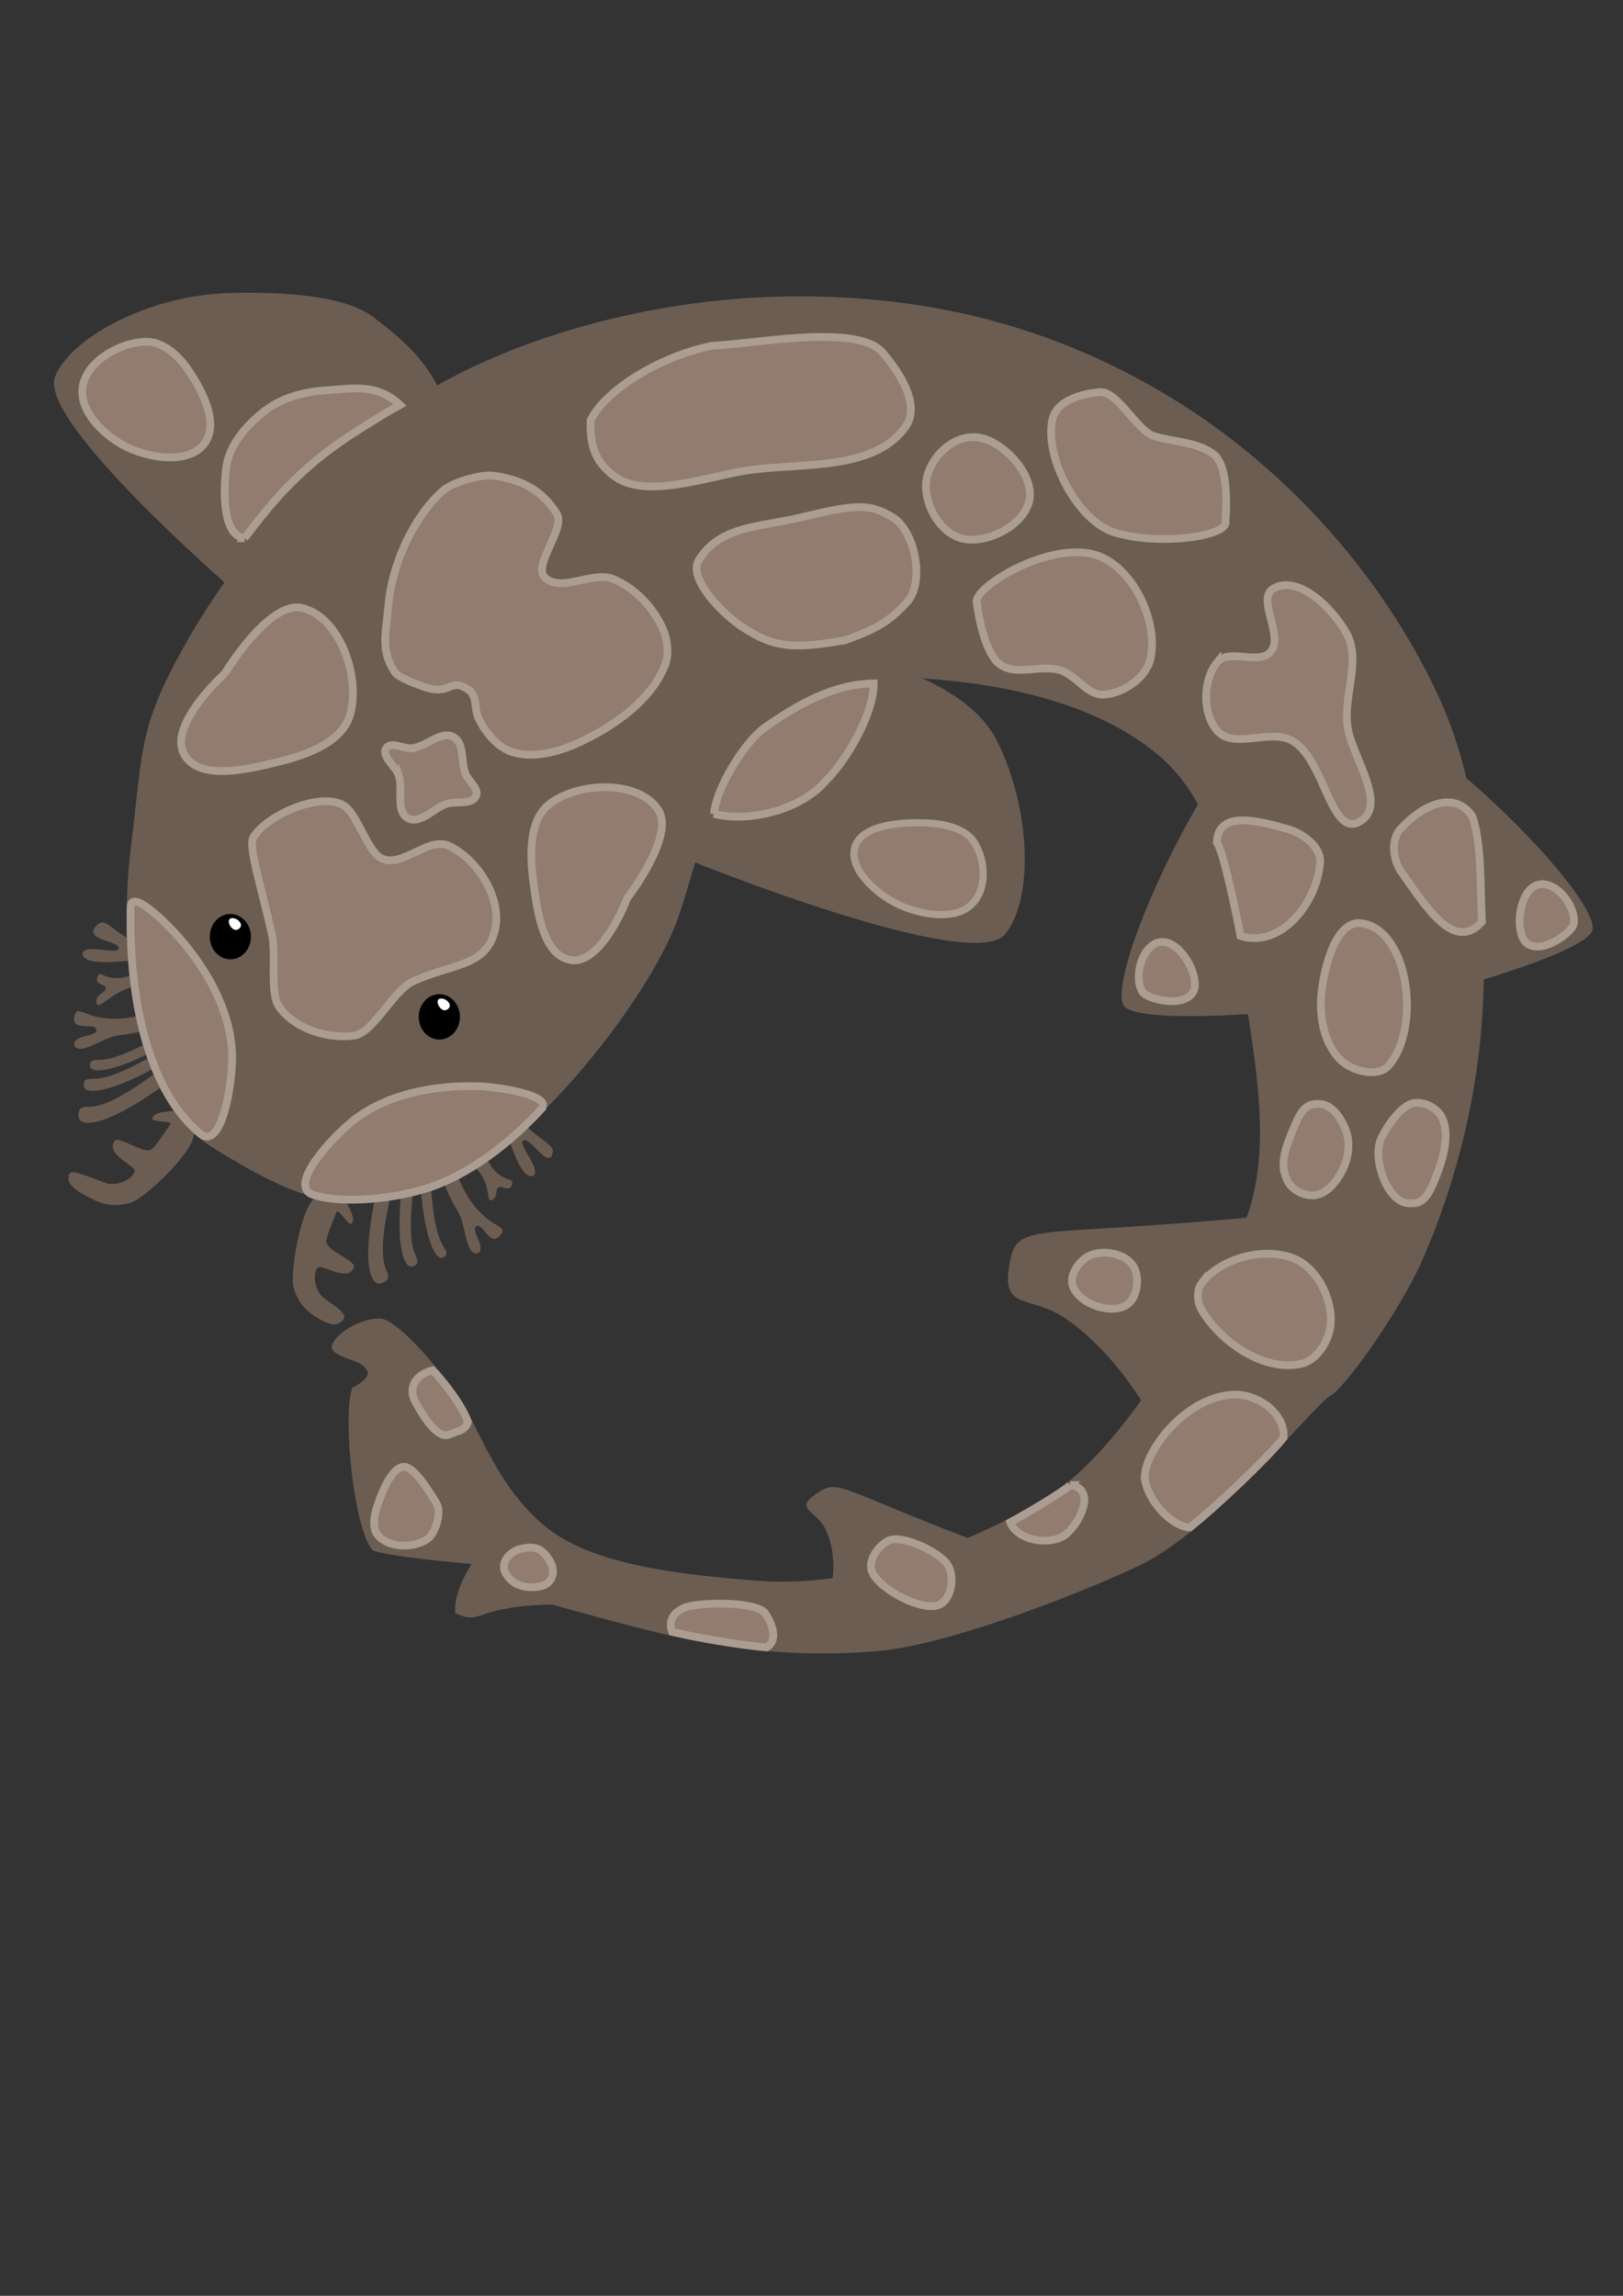 <?xml version="1.0" encoding="UTF-8" standalone="no"?>
<!-- Created with Inkscape (http://www.inkscape.org/) -->

<svg
   width="210mm"
   height="297mm"
   viewBox="0 0 210 297"
   version="1.1"
   id="svg5"
   inkscape:version="1.2.2 (b0a84865, 2022-12-01)"
   sodipodi:docname="wobbegong.svg"
   inkscape:export-filename="wobbegong.png"
   inkscape:export-xdpi="96"
   inkscape:export-ydpi="96"
   xmlns:inkscape="http://www.inkscape.org/namespaces/inkscape"
   xmlns:sodipodi="http://sodipodi.sourceforge.net/DTD/sodipodi-0.dtd"
   xmlns="http://www.w3.org/2000/svg"
   xmlns:svg="http://www.w3.org/2000/svg">
  <rect x="0" y="0" width="210" height="297" fill="#333333" stroke="none"/>
  <sodipodi:namedview
     id="namedview7"
     pagecolor="#ffffff"
     bordercolor="#000000"
     borderopacity="0.25"
     inkscape:showpageshadow="2"
     inkscape:pageopacity="0.0"
     inkscape:pagecheckerboard="0"
     inkscape:deskcolor="#d1d1d1"
     inkscape:document-units="mm"
     showgrid="false"
     inkscape:zoom="0.84096521"
     inkscape:cx="164.69171"
     inkscape:cy="557.09796"
     inkscape:window-width="2879"
     inkscape:window-height="1285"
     inkscape:window-x="2262"
     inkscape:window-y="25"
     inkscape:window-maximized="0"
     inkscape:current-layer="layer1" />
  <defs
     id="defs2" />
  <g
     inkscape:label="Layer 1"
     inkscape:groupmode="layer"
     id="layer1">
    <path
       style="fill:#6c5d53;fill-opacity:1;stroke:none;stroke-width:1.228;stroke-linecap:round;stroke-dasharray:none;stroke-dashoffset:0;stroke-opacity:1"
       d="m 20.801,140.674 c -8.721,6.136 -10.309,4.34 -10.309,4.34 -0.45,-0.205 -0.402,-1.316 -0.087,-1.577 1.043,-0.866 1.614,1.401 9.929,-4.784 z"
       id="path40473"
       sodipodi:nodetypes="ccscc" />
    <path
       style="fill:#6c5d53;fill-opacity:1;stroke:none;stroke-width:1.035;stroke-linecap:round;stroke-dasharray:none;stroke-dashoffset:0;stroke-opacity:1"
       d="m 20.893,137.676 c -8.242,4.612 -9.744,3.262 -9.744,3.262 -0.426,-0.154 -0.379,-0.989 -0.082,-1.185 0.986,-0.651 1.525,1.053 9.384,-3.596 z"
       id="path40473-4"
       sodipodi:nodetypes="ccscc" />
    <path
       style="fill:#6c5d53;fill-opacity:1;stroke:none;stroke-width:0.922;stroke-linecap:round;stroke-dasharray:none;stroke-dashoffset:0;stroke-opacity:1"
       d="m 20.851,135.484 c -7.558,3.992 -8.935,2.824 -8.935,2.824 -0.39,-0.133 -0.348,-0.856 -0.075,-1.026 0.904,-0.564 1.399,0.911 8.606,-3.113 z"
       id="path40473-4-8"
       sodipodi:nodetypes="ccscc" />
    <path
       style="fill:#6c5d53;fill-opacity:1;stroke:none;stroke-width:1.194;stroke-linecap:round;stroke-dasharray:none;stroke-dashoffset:0;stroke-opacity:1"
       d="m 23.17,143.702 c -0.217,-0.009 -3.473,-0.017 -3.469,1.026 0.002,0.478 2.699,0.217 2.317,0.755 -0.85,1.197 -1.973,3.042 -2.55,3.275 -1.043,0.421 -4.011,-1.768 -4.62,-1.184 -1.288,1.811 2.694,3.198 2.588,3.907 -0.208,0.897 -1.791,1.891 -3.483,1.66 -4.774,-1.787 -5.047,-1.951 -5.09,-0.596 -0.033,1.047 2.411,2.299 3.587,2.813 1.176,0.515 2.674,0.794 4.509,0.211 1.835,-0.583 7.996,-6.442 8.131,-8.805 0.135,-2.363 -0.825,-3.018 -1.92,-3.062 z"
       id="path39745"
       sodipodi:nodetypes="sssscccsssss" />
    <path
       style="fill:#6c5d53;stroke:none;stroke-width:1;stroke-linecap:round;stroke-dasharray:6, 6;stroke-dashoffset:0"
       d="m 54.699,154.347 c 11.804,-2.859 29.314,-24.719 33.08,-35.736 2.71,-7.93 3.417,-13.87 8.18,-20.765 3.283,-4.752 13.455,-10.737 23.596,-10.068 11.294,0.745 22.884,3.513 30.518,10.068 8.28,7.109 9.36,20.045 11.012,30.833 1.62,10.582 3.936,22.731 -1.258,32.091 -6.521,11.75 -15.139,28.512 -27.057,34.608 -10.738,5.493 -22.583,10.049 -34.608,9.124 -10.144,-0.78 -21.005,-2.03 -27.057,-6.607 -6.746,-5.101 -9.308,-13.665 -11.679,-17.018 -7.606,-10.755 -13.602,-13.872 -9.715,-5.634 5.177,7.221 9.99,29.125 18.562,31.462 16.796,4.579 27.632,8.241 44.99,6.922 8.992,-0.684 25.814,-7.184 33.979,-11.012 10.023,-4.699 22.967,-21.079 24.855,-22.023 1.888,-0.944 9.114,-11.115 11.956,-17.619 4.654,-10.654 7.42,-22.362 7.865,-33.979 0.508,-13.25 -0.336,-27.328 -5.978,-39.327 C 178.765,74.408 166.591,60.82 152.275,51.912 136.289,41.965 119.185,37.863 100.363,38.383 84.65,38.818 66.353,43.349 53.171,51.912 40.972,59.836 30.654,71.283 23.596,84.003 c -5.753,10.367 -5.127,13.406 -6.607,25.169 -1.586,12.609 -0.724,32.403 10.694,39.395 10.895,6.671 15.884,8.477 27.015,5.78 z"
       id="path1170"
       sodipodi:nodetypes="ssssssssssscssssssssssssss" />
    <path
       style="fill:#6c5d53;stroke:none;stroke-width:1;stroke-linecap:round;stroke-dasharray:6, 6;stroke-dashoffset:0"
       d="m 89.489,111.391 c 0,0 36.33,14.723 40.586,9.439 3.599,-4.469 3.425,-15.934 -1.06,-24.953 -4.407,-8.861 -20.019,-11.228 -20.019,-11.228 L 94.522,87.794 Z"
       id="path2853"
       sodipodi:nodetypes="cssccc" />
    <path
       style="fill:#6c5d53;stroke:none;stroke-width:1;stroke-linecap:round;stroke-dasharray:6, 6;stroke-dashoffset:0"
       d="m 34.491,80.101 c 0,0 -30.017,-25.212 -27.339,-31.447 2.264,-5.272 12.477,-10.486 22.547,-10.744 9.894,-0.253 16.206,0.943 19.038,3.46 17.619,12.899 4.249,23.237 4.249,23.237 z"
       id="path2853-9"
       sodipodi:nodetypes="cssccc" />
    <path
       style="fill:#6c5d53;stroke:none;stroke-width:1;stroke-linecap:round;stroke-dasharray:6, 6;stroke-dashoffset:0"
       d="m 187.513,98.79 c 10.382,8.495 18.877,18.562 18.562,21.394 -0.315,2.832 -17.619,7.551 -17.619,7.551 z"
       id="path2918" />
    <path
       style="fill:#6c5d53;stroke:none;stroke-width:1;stroke-linecap:round;stroke-dasharray:6, 6;stroke-dashoffset:0"
       d="m 155.331,103.495 c -6.793,11.568 -11.27,23.956 -9.993,26.503 1.277,2.547 19.144,0.973 19.144,0.973 0,0 -1.05,-20.712 -9.151,-27.476 z"
       id="path2918-2"
       sodipodi:nodetypes="cscc" />
    <path
       style="fill:#6c5d53;stroke:none;stroke-width:1.297;stroke-linecap:round;stroke-dasharray:7.784, 7.784;stroke-dashoffset:0"
       d="m 163.602,157.309 c -30.665,2.966 -32.013,0.494 -33.024,6.427 -1.011,5.933 2.808,3.69 7.414,6.922 7.751,5.438 11.794,14.338 11.794,14.338"
       id="path5846"
       sodipodi:nodetypes="cssc" />
    <path
       style="fill:#6c5d53;stroke:none;stroke-width:0.723;stroke-linecap:round;stroke-dasharray:4.34, 4.34;stroke-dashoffset:0"
       d="m 126.031,199.276 c -17.741,-6.751 -17.463,-8.043 -20.421,-6.034 -2.958,2.009 0.013,2.133 1.183,4.554 1.967,4.073 0.529,8.517 0.529,8.517"
       id="path5846-8"
       sodipodi:nodetypes="cssc" />
    <path
       style="fill:#917c6f;stroke:#ac9d93;stroke-width:1;stroke-linecap:round;stroke-dasharray:none;stroke-dashoffset:0"
       d="m 32.779,108.329 c -0.678,1.17 0.959,6.132 2.398,12.515 0.598,2.652 -0.312,7.573 0.906,9.351 1.971,2.876 6.301,4.261 9.753,3.775 2.449,-0.345 5.063,-5.807 7.53,-6.971 5.149,-2.43 9.661,-1.82 10.718,-6.872 0.836,-3.998 -2.286,-8.949 -5.978,-10.697 -2.696,-1.277 -6.188,2.997 -8.809,1.573 -1.9,-1.032 -3.081,-5.995 -5.034,-6.922 -3.358,-1.594 -9.963,1.626 -11.484,4.247 z"
       id="path9754"
       sodipodi:nodetypes="ssssssssss" />
    <path
       style="fill:#917c6f;stroke:#ac9d93;stroke-width:1;stroke-linecap:round;stroke-dasharray:none;stroke-dashoffset:0"
       d="m 50.24,78.411 c -0.279,3.429 -1.06,5.683 0.842,8.55 0.525,0.791 4.031,2.072 4.972,2.199 2.282,0.308 2.374,-1.263 4.348,-0.079 1.531,0.919 0.798,2.499 1.624,4.082 0.923,1.769 2.411,3.559 4.318,4.145 2.99,0.92 6.447,-0.186 9.254,-1.569 4.259,-2.099 8.705,-5.268 10.444,-9.687 0.598,-1.518 0.323,-3.398 -0.357,-4.881 -1.227,-2.676 -3.55,-5.074 -6.256,-6.234 -2.74,-1.175 -6.784,1.82 -8.94,-0.238 -1.609,-1.536 2.727,-6.336 1.558,-8.229 -1.902,-3.081 -4.567,-4.412 -8.151,-4.926 -1.641,-0.235 -5.363,0.835 -6.599,1.94 -3.909,3.492 -6.632,9.704 -7.058,14.928 z"
       id="path9840"
       sodipodi:nodetypes="ssssssssssssssss" />
    <ellipse
       style="fill:#000000;stroke:none;stroke-width:1.398;stroke-linecap:round;stroke-dasharray:8.39, 8.39;stroke-dashoffset:0"
       id="path9908"
       cx="56.846"
       cy="131.55"
       rx="2.665"
       ry="2.933" />
    <ellipse
       style="fill:#000000;stroke:none;stroke-width:1.398;stroke-linecap:round;stroke-dasharray:8.39, 8.39;stroke-dashoffset:0"
       id="path9908-0"
       cx="29.806"
       cy="121.175"
       rx="2.665"
       ry="2.933" />
    <path
       style="fill:#917c6f;fill-opacity:1;stroke:#ac9d93;stroke-width:1;stroke-linecap:round;stroke-dasharray:none;stroke-dashoffset:0;stroke-opacity:1"
       d="m 29.032,87.208 c -1.336,1.143 -7.095,6.962 -5.228,10.345 1.908,3.456 7.951,2.031 11.791,1.112 3.712,-0.888 8.575,-2.464 9.677,-6.118 1.466,-4.862 -1.274,-12.791 -6.229,-13.904 -4.285,-0.962 -10.011,8.565 -10.011,8.565 z"
       id="path17125"
       sodipodi:nodetypes="ssssss" />
    <path
       style="fill:#917c6f;fill-opacity:1;stroke:#ac9d93;stroke-width:1;stroke-linecap:round;stroke-dasharray:none;stroke-dashoffset:0;stroke-opacity:1"
       d="m 81.125,116.246 c -0.539,1.535 -3.632,8.448 -7.173,7.968 -3.619,-0.49 -4.411,-6.179 -4.902,-9.797 -0.475,-3.498 -0.743,-8.22 2.04,-10.392 3.703,-2.891 11.458,-3.179 14.075,0.723 2.263,3.374 -4.039,11.498 -4.039,11.498 z"
       id="path17125-2"
       sodipodi:nodetypes="ssssss" />
    <path
       style="fill:#917c6f;fill-opacity:1;stroke:#ac9d93;stroke-width:1;stroke-linecap:round;stroke-dasharray:none;stroke-dashoffset:0;stroke-opacity:1"
       d="m 51.596,100.298 c 0.597,1.795 -0.474,4.637 1.182,5.55 1.571,0.865 3.337,-1.324 5.047,-1.865 1.238,-0.391 3.217,0.183 3.766,-0.994 0.448,-0.962 -0.965,-1.895 -1.358,-2.881 -0.62,-1.556 -0.095,-3.983 -1.572,-4.773 -1.603,-0.858 -3.455,1.211 -5.257,1.457 -1.132,0.154 -2.811,-0.961 -3.427,9.09e-4 -0.693,1.084 1.212,2.284 1.619,3.506 z"
       id="path18671"
       sodipodi:nodetypes="sssssssss" />
    <path
       style="fill:#6c5d53;fill-opacity:1;stroke:none;stroke-width:1.228;stroke-linecap:round;stroke-dasharray:none;stroke-dashoffset:0;stroke-opacity:1"
       d="m 21.491,132.379 c -4.932,1.763 -5.03,1.248 -6.72,1.679 -1.75,0.446 -4.532,2.518 -5.16,1.173 -0.244,-1.358 2.837,-1.087 2.867,-1.95 0.041,-1.172 -3.481,0.392 -2.804,-1.952 0.583,-2.016 2.242,2.723 11.905,-1.022 z"
       id="path40473-0"
       sodipodi:nodetypes="cscsscc" />
    <path
       style="fill:#6c5d53;fill-opacity:1;stroke:none;stroke-width:1.228;stroke-linecap:round;stroke-dasharray:none;stroke-dashoffset:0;stroke-opacity:1"
       d="m 17.815,124.303 c -0.479,-0.291 -6.982,1.028 -7.15,-0.952 0.357,-1.333 4.273,0.196 4.668,-0.572 0.536,-1.043 -4.56,-1.099 -2.948,-2.931 1.386,-1.576 1.65,0.713 6.393,2.618 z"
       id="path40473-0-1"
       sodipodi:nodetypes="ccsscc" />
    <path
       style="fill:#6c5d53;fill-opacity:1;stroke:none;stroke-width:1.228;stroke-linecap:round;stroke-dasharray:none;stroke-dashoffset:0;stroke-opacity:1"
       d="m 20.034,127.083 c -5.541,0.447 -6.996,3.745 -7.542,2.74 -0.244,-1.358 1.323,-1.267 1.17,-2.117 -0.071,-0.394 -1.675,-0.344 -0.94,-1.535 0.347,-0.563 0.741,0.523 2.902,0.337 1.027,-0.088 2.711,-0.873 4.498,-1.497 z"
       id="path40473-0-4"
       sodipodi:nodetypes="ccssscc" />
    <path
       style="fill:#6c5d53;fill-opacity:1;stroke:none;stroke-width:1.228;stroke-linecap:round;stroke-dasharray:none;stroke-dashoffset:0;stroke-opacity:1"
       d="m 48.569,154.764 c -2.153,10.444 0.127,11.185 0.127,11.185 0.367,0.331 1.367,-0.156 1.481,-0.549 0.379,-1.302 -1.928,-0.922 0.431,-11.013 z"
       id="path40473-2"
       sodipodi:nodetypes="ccscc" />
    <path
       style="fill:#6c5d53;fill-opacity:1;stroke:none;stroke-width:1.035;stroke-linecap:round;stroke-dasharray:none;stroke-dashoffset:0;stroke-opacity:1"
       d="m 51.967,153.502 c -0.946,9.398 0.891,10.237 0.891,10.237 0.311,0.329 1.058,-0.046 1.12,-0.397 0.204,-1.164 -1.573,-0.979 -0.441,-10.04 z"
       id="path40473-4-4"
       sodipodi:nodetypes="ccscc" />
    <path
       style="fill:#6c5d53;fill-opacity:1;stroke:none;stroke-width:0.922;stroke-linecap:round;stroke-dasharray:none;stroke-dashoffset:0;stroke-opacity:1"
       d="m 54.422,153.61 c 0.717,8.518 2.444,9.046 2.444,9.046 0.323,0.257 0.908,-0.169 0.904,-0.49 -0.013,-1.065 -1.522,-0.686 -2.023,-8.925 z"
       id="path40473-4-8-2"
       sodipodi:nodetypes="ccscc" />
    <path
       style="fill:#6c5d53;fill-opacity:1;stroke:none;stroke-width:1.194;stroke-linecap:round;stroke-dasharray:none;stroke-dashoffset:0;stroke-opacity:1"
       d="m 44.352,154.855 c 0.129,0.175 1.961,2.866 1.096,3.447 -0.397,0.266 -1.693,-2.113 -1.924,-1.495 -0.515,1.375 -1.413,3.339 -1.282,3.947 0.236,1.099 3.712,2.33 3.571,3.161 -0.778,2.082 -4.159,-0.438 -4.686,0.048 -0.626,0.675 -0.561,2.543 0.578,3.815 3.044,2.117 3.388,2.529 2.29,3.324 -0.848,0.614 -2.198,-0.151 -3.284,-0.836 -1.085,-0.685 -2.157,-1.769 -2.703,-3.615 -0.546,-1.846 0.851,-10.233 2.732,-11.669 1.881,-1.437 2.961,-1.009 3.612,-0.127 z"
       id="path39745-4"
       sodipodi:nodetypes="sssscccssssss" />
    <path
       style="fill:#6c5d53;fill-opacity:1;stroke:none;stroke-width:1.228;stroke-linecap:round;stroke-dasharray:none;stroke-dashoffset:0;stroke-opacity:1"
       d="m 56.753,151 c 1.635,4.976 2.102,4.737 2.799,6.335 0.722,1.656 0.793,5.124 2.241,4.794 1.222,-0.641 -0.883,-2.907 -0.22,-3.46 0.901,-0.751 1.827,2.989 3.262,1.015 1.234,-1.698 -3.526,-0.098 -6.5,-10.026 z"
       id="path40473-0-6"
       sodipodi:nodetypes="cscsscc" />
    <path
       style="fill:#6c5d53;fill-opacity:1;stroke:none;stroke-width:1.228;stroke-linecap:round;stroke-dasharray:none;stroke-dashoffset:0;stroke-opacity:1"
       d="m 65.265,145.926 c 0.458,0.323 1.84,6.814 3.722,6.178 1.08,-0.859 -1.882,-3.841 -1.335,-4.509 0.743,-0.907 3.381,3.928 3.863,1.536 0.226,-1.121 -1.312,-1.229 -4.949,-4.82 z"
       id="path40473-0-1-7"
       sodipodi:nodetypes="ccsscc" />
    <path
       style="fill:#6c5d53;fill-opacity:1;stroke:none;stroke-width:1.228;stroke-linecap:round;stroke-dasharray:none;stroke-dashoffset:0;stroke-opacity:1"
       d="m 60.636,150.275 c 3.428,2.586 1.98,5.341 3.061,4.968 0.945,-0.769 0.174,-1.168 0.86,-1.692 0.318,-0.243 1.468,0.877 1.73,-0.497 0.124,-0.65 -0.9,-0.115 -2.368,-1.711 -0.698,-0.758 -1.411,-2.474 -2.308,-4.141 z"
       id="path40473-0-4-5"
       sodipodi:nodetypes="ccssscc"
       inkscape:transform-center-x="-0.27808618"
       inkscape:transform-center-y="-0.44493796" />
    <path
       style="fill:#917c6f;fill-opacity:1;stroke:#ac9d93;stroke-width:1;stroke-linecap:round;stroke-dasharray:none;stroke-dashoffset:0;stroke-opacity:1"
       d="m 16.908,117.352 c 0.062,-2.448 4.615,2.052 6.229,3.893 3.654,4.167 6.729,9.589 6.897,15.128 0.109,3.613 -1.33,12.597 -4.118,10.296 -4.419,-3.648 -6.762,-9.735 -7.94,-15.665 -1.064,-5.357 -1.145,-10.592 -1.068,-13.652 z"
       id="path19437"
       sodipodi:nodetypes="ssssss" />
    <path
       style="fill:#917c6f;fill-opacity:1;stroke:#ac9d93;stroke-width:1;stroke-linecap:round;stroke-dasharray:none;stroke-dashoffset:0;stroke-opacity:1"
       d="m 70.033,143.486 c 1.657,-1.802 -5.748,-2.905 -8.195,-2.969 -5.54,-0.146 -11.675,0.956 -16.042,4.369 -2.848,2.226 -8.701,8.586 -5.259,9.692 3.896,1.252 10.818,0.461 15.02,-0.954 6.377,-2.147 11.765,-7.189 14.477,-10.137 z"
       id="path19437-4"
       sodipodi:nodetypes="ssssss" />
    <path
       style="fill:#917c6f;fill-opacity:1;stroke:#ac9d93;stroke-width:1;stroke-linecap:round;stroke-dasharray:none;stroke-dashoffset:0;stroke-opacity:1"
       d="m 24.226,47.665 c 1.907,2.733 4.221,7.101 2.202,9.753 -2.003,2.632 -6.923,1.89 -9.91,0.472 -2.947,-1.398 -6.333,-4.644 -5.82,-7.865 0.525,-3.305 4.834,-5.747 8.18,-5.82 2.123,-0.047 4.133,1.719 5.349,3.461 z"
       id="path19590"
       sodipodi:nodetypes="ssssss" />
    <path
       style="fill:#917c6f;fill-opacity:1;stroke:#ac9d93;stroke-width:0.924;stroke-linecap:round;stroke-dasharray:none;stroke-dashoffset:0;stroke-opacity:1"
       d="m 120.192,106.477 c -3.328,-0.158 -8.26,0.122 -9.454,2.777 -1.185,2.634 2.032,5.872 4.809,7.405 2.739,1.511 7.28,2.513 9.751,0.696 2.535,-1.864 2.346,-6.087 0.65,-8.548 -1.076,-1.562 -3.636,-2.229 -5.756,-2.329 z"
       id="path19590-7"
       sodipodi:nodetypes="ssssss" />
    <path
       style="fill:#917c6f;fill-opacity:1;stroke:#ac9d93;stroke-width:1;stroke-linecap:round;stroke-dasharray:none;stroke-dashoffset:0;stroke-opacity:1"
       d="m 31.627,69.634 c 3.232,-4.233 4.886,-6.081 7.266,-8.31 2.548,-2.386 5.177,-4.266 8.142,-6.108 1.558,-0.968 3.033,-1.914 4.719,-2.832 -3.009,-2.878 -6.342,-2.085 -9.596,-1.888 -2.698,0.164 -5.544,0.898 -7.708,2.517 -2.446,1.829 -4.833,4.518 -5.191,7.551 -0.343,2.901 -0.527,8.677 2.368,9.07 z"
       id="path19729"
       sodipodi:nodetypes="csscsssc" />
    <path
       style="fill:#917c6f;fill-opacity:1;stroke:#ac9d93;stroke-width:1;stroke-linecap:round;stroke-dasharray:none;stroke-dashoffset:0;stroke-opacity:1"
       d="m 92.384,105.294 c 0.24,-3.253 3.932,-9.327 6.605,-11.195 3.848,-2.695 8.709,-5.65 14.061,-5.676 0.026,4.032 -3.711,10.231 -6.285,12.671 -3.191,3.697 -9.848,5.343 -14.382,4.2 z"
       id="path19729-6"
       sodipodi:nodetypes="ccccc" />
    <path
       style="fill:#917c6f;fill-opacity:1;stroke:#ac9d93;stroke-width:1;stroke-linecap:round;stroke-dasharray:none;stroke-dashoffset:0;stroke-opacity:1"
       d="m 76.411,54.378 c -0.053,3.173 0.448,5.175 2.945,7.133 4.152,3.254 12.486,-0.005 17.713,-0.711 6.906,-0.933 16.162,0.085 20.13,-5.643 1.945,-2.807 -0.8,-7.011 -3.04,-9.588 C 110.866,41.78 97.196,44.568 92.177,44.722 85.389,46.071 78.318,50.459 76.411,54.378 Z"
       id="path22087"
       sodipodi:nodetypes="cssssccc" />
    <path
       style="fill:#917c6f;fill-opacity:1;stroke:#ac9d93;stroke-width:1;stroke-linecap:round;stroke-dasharray:none;stroke-dashoffset:0;stroke-opacity:1"
       d="m 90.357,72.543 c 2.717,-4.522 7.901,-4.349 13.036,-5.556 6.784,-1.595 8.931,-2.075 12.166,-0.029 2.886,1.825 4.121,8.421 1.807,10.931 -1.881,2.042 -3.361,3.313 -8.104,4.96 -6.822,1.164 -9.114,0.879 -12.992,-1.591 -3.035,-1.932 -7.158,-6.445 -5.913,-8.715 z"
       id="path22087-0"
       sodipodi:nodetypes="cssscsc" />
    <path
       style="fill:#917c6f;fill-opacity:1;stroke:#ac9d93;stroke-width:1;stroke-linecap:round;stroke-dasharray:none;stroke-dashoffset:0;stroke-opacity:1"
       d="m 119.87,62.123 c -0.442,2.867 1.604,6.806 4.672,7.564 3.068,0.758 8.116,-1.722 8.676,-5.117 0.56,-3.394 -3.724,-7.773 -6.897,-8.009 -3.172,-0.236 -6.009,2.694 -6.452,5.562 z"
       id="path22994"
       sodipodi:nodetypes="zzzzz" />
    <path
       style="fill:#917c6f;fill-opacity:1;stroke:#ac9d93;stroke-width:1;stroke-linecap:round;stroke-dasharray:none;stroke-dashoffset:0;stroke-opacity:1"
       d="m 126.392,78.013 c 0,0 0.715,6.186 2.94,7.903 2.08,1.606 5.335,0.006 7.844,0.787 2.084,0.649 3.559,3.338 5.734,3.159 2.523,-0.207 5.444,-2.224 5.965,-4.702 1.039,-4.941 -2.413,-11.945 -7.111,-13.373 -6.064,-1.843 -16.078,4.327 -15.371,6.226 z"
       id="path23750"
       sodipodi:nodetypes="sssssss" />
    <path
       style="fill:#917c6f;fill-opacity:1;stroke:#ac9d93;stroke-width:1;stroke-linecap:round;stroke-dasharray:none;stroke-dashoffset:0;stroke-opacity:1"
       d="m 158.558,67.375 c 0,0 0.701,-6.893 -1.524,-8.611 -2.08,-1.606 -5.256,-1.579 -7.765,-2.36 -2.084,-0.649 -4.739,-5.855 -6.914,-5.676 -2.523,0.207 -5.68,1.123 -6.201,3.601 -1.039,4.941 3.356,13.125 8.055,14.553 6.064,1.843 15.055,0.392 14.349,-1.507 z"
       id="path23750-9"
       sodipodi:nodetypes="sssssss" />
    <path
       style="fill:#917c6f;fill-opacity:1;stroke:#ac9d93;stroke-width:1;stroke-linecap:round;stroke-dasharray:none;stroke-dashoffset:0;stroke-opacity:1"
       d="m 149.916,121.915 c -2.174,0.533 -3.241,4.431 -2.124,6.371 0.472,0.82 3.807,1.701 5.506,0.944 1.303,-0.581 1.496,-1.519 1.18,-2.91 -0.468,-2.061 -2.509,-4.908 -4.562,-4.405 z"
       id="path28920"
       sodipodi:nodetypes="sssss" />
    <path
       style="fill:#917c6f;fill-opacity:1;stroke:#ac9d93;stroke-width:1;stroke-linecap:round;stroke-dasharray:none;stroke-dashoffset:0;stroke-opacity:1"
       d="m 199.244,114.402 c 2.213,-0.335 4.685,2.862 4.391,5.081 -0.124,0.938 -2.872,3.024 -4.731,2.971 -1.426,-0.041 -1.961,-0.834 -2.2,-2.241 -0.353,-2.084 0.45,-5.494 2.54,-5.811 z"
       id="path28920-0"
       sodipodi:nodetypes="sssss" />
    <path
       style="fill:#917c6f;fill-opacity:1;stroke:#ac9d93;stroke-width:1;stroke-linecap:round;stroke-dasharray:none;stroke-dashoffset:0;stroke-opacity:1"
       d="m 157.508,85.651 c 1.49,-1.806 5.358,0.43 6.897,-1.335 1.805,-2.072 -1.991,-6.959 0.445,-8.231 3.247,-1.696 7.533,2.6 9.344,5.784 2.054,3.61 -0.541,8.376 0.222,12.458 0.712,3.805 4.939,9.554 1.78,11.791 -4.084,2.891 -4.744,-8.486 -9.344,-10.456 -2.883,-1.235 -7.261,1.233 -9.344,-1.112 -1.97,-2.218 -1.888,-6.611 0,-8.899 z"
       id="path30428"
       sodipodi:nodetypes="sssssssss" />
    <path
       style="fill:#917c6f;fill-opacity:1;stroke:#ac9d93;stroke-width:1;stroke-linecap:round;stroke-dasharray:none;stroke-dashoffset:0;stroke-opacity:1"
       d="m 166.748,107.293 c 1.879,0.551 4.203,2.29 4.061,4.243 -0.391,5.378 -5.155,11.165 -10.302,9.556 -0.405,-2.194 -2.166,-10.897 -3.061,-12.111 0.154,-4.182 5.286,-2.865 9.302,-1.688 z"
       id="path31156"
       sodipodi:nodetypes="ssccs" />
    <path
       style="fill:#917c6f;fill-opacity:1;stroke:#ac9d93;stroke-width:1;stroke-linecap:round;stroke-dasharray:none;stroke-dashoffset:0;stroke-opacity:1"
       d="m 181.223,107.214 c -1.322,1.444 -0.993,4.057 0.139,5.654 3.12,4.399 6.81,10.421 10.379,6.379 -0.239,-5.233 -0.015,-9.972 -1.215,-13.597 -2.298,-3.498 -6.478,-1.523 -9.303,1.564 z"
       id="path31156-0"
       sodipodi:nodetypes="ssccs" />
    <path
       style="fill:#917c6f;fill-opacity:1;stroke:#ac9d93;stroke-width:1;stroke-linecap:round;stroke-dasharray:none;stroke-dashoffset:0;stroke-opacity:1"
       d="m 176.319,119.454 c -3.42,-0.62 -4.939,5.507 -5.334,8.96 -0.361,3.153 0.402,7.109 2.897,9.071 1.514,1.19 4.475,1.841 5.761,0.408 4.172,-4.647 2.821,-17.325 -3.325,-18.439 z"
       id="path31975"
       sodipodi:nodetypes="sssss" />
    <path
       style="fill:#917c6f;fill-opacity:1;stroke:#ac9d93;stroke-width:1;stroke-linecap:round;stroke-dasharray:none;stroke-dashoffset:0;stroke-opacity:1"
       d="m 167.636,145.356 c -1.335,3.115 -2.183,5.257 -1.007,7.481 0.62,1.173 2.247,1.971 3.56,1.78 1.609,-0.235 2.846,-1.876 3.559,-3.337 0.719,-1.472 0.978,-3.345 0.445,-4.894 -0.529,-1.538 -1.715,-3.436 -3.337,-3.559 -1.361,-0.103 -2.229,0.218 -3.22,2.53 z"
       id="path31977"
       sodipodi:nodetypes="sssssss" />
    <path
       style="fill:#917c6f;fill-opacity:1;stroke:#ac9d93;stroke-width:1;stroke-linecap:round;stroke-dasharray:none;stroke-dashoffset:0;stroke-opacity:1"
       d="m 185.434,153.131 c 1.335,-3.115 2.262,-6.437 1.085,-8.66 -0.62,-1.173 -2.247,-1.971 -3.56,-1.78 -1.609,0.235 -3.475,2.977 -4.189,4.438 -0.719,1.472 -0.427,3.424 0.106,4.973 0.529,1.538 1.715,3.436 3.337,3.559 1.361,0.103 2.229,-0.218 3.22,-2.53 z"
       id="path31977-1"
       sodipodi:nodetypes="sssssss" />
    <path
       style="fill:#917c6f;fill-opacity:1;stroke:#ac9d93;stroke-width:1;stroke-linecap:round;stroke-dasharray:none;stroke-dashoffset:0;stroke-opacity:1"
       d="m 155.506,165.962 c -0.726,0.938 -0.61,2.542 -1e-5,3.559 2.507,4.183 8.157,8.017 12.903,6.897 2.123,-0.501 3.673,-3.161 3.782,-5.339 0.158,-3.151 -1.767,-7.001 -4.672,-8.231 -3.81,-1.613 -9.482,-0.157 -12.013,3.115 z"
       id="path32828"
       sodipodi:nodetypes="ssssss" />
    <path
       style="fill:#917c6f;fill-opacity:1;stroke:#ac9d93;stroke-width:1;stroke-linecap:round;stroke-dasharray:none;stroke-dashoffset:0;stroke-opacity:1"
       d="m 141.045,162.402 c 1.745,-0.767 4.514,-0.258 5.562,1.335 0.951,1.447 0.605,4.243 -0.89,5.117 -2.106,1.231 -6.034,-0.165 -6.897,-2.447 -0.54,-1.428 0.827,-3.39 2.225,-4.004 z"
       id="path33556"
       sodipodi:nodetypes="sssss" />
    <path
       style="fill:#917c6f;fill-opacity:1;stroke:#ac9d93;stroke-width:1;stroke-linecap:round;stroke-dasharray:none;stroke-dashoffset:0;stroke-opacity:1"
       d="m 138.479,192.119 c 3.634,0.474 1.038,5.366 -0.864,6.602 -2.106,1.231 -6.034,0.496 -6.897,-1.786 2.241,-1.206 6.696,-3.868 7.761,-4.816 z"
       id="path33556-0-4"
       sodipodi:nodetypes="cccc" />
    <path
       style="fill:#917c6f;fill-opacity:1;stroke:#ac9d93;stroke-width:1;stroke-linecap:round;stroke-dasharray:none;stroke-dashoffset:0;stroke-opacity:1"
       d="m 88.532,207.991 c 1.745,-0.767 9.448,-0.864 10.495,0.729 0.951,1.447 1.662,3.52 0.167,4.394 -3.493,-0.264 -9.744,-1.395 -12.22,-2.008 -0.54,-1.428 0.159,-2.5 1.557,-3.115 z"
       id="path33556-0-4-6"
       sodipodi:nodetypes="ssccs" />
    <path
       style="fill:#917c6f;fill-opacity:1;stroke:#ac9d93;stroke-width:1;stroke-linecap:round;stroke-dasharray:none;stroke-dashoffset:0;stroke-opacity:1"
       d="m 115.034,199.277 c 1.745,-0.767 6.517,1.521 7.564,3.115 0.951,1.447 0.605,4.243 -0.89,5.117 -2.106,1.231 -8.036,-1.945 -8.899,-4.227 -0.54,-1.428 0.827,-3.39 2.225,-4.004 z"
       id="path33556-3"
       sodipodi:nodetypes="sssss" />
    <path
       style="fill:#917c6f;fill-opacity:1;stroke:#ac9d93;stroke-width:1;stroke-linecap:round;stroke-dasharray:none;stroke-dashoffset:0;stroke-opacity:1"
       d="m 148.164,191.546 c 0.457,2.533 3.219,5.844 5.784,6.062 3.362,-2.663 9.827,-8.75 12.128,-11.604 0.294,-2.986 -3.121,-5.557 -6.121,-5.581 -6.554,-0.053 -12.374,7.891 -11.791,11.123 z"
       id="path33664"
       sodipodi:nodetypes="sccss" />
    <path
       style="fill:#6c5d53;fill-opacity:1;stroke:none;stroke-width:1;stroke-linecap:round;stroke-dasharray:none;stroke-dashoffset:0;stroke-opacity:1"
       d="m 71.733,207.57 c -10.697,0.157 -9.203,2.832 -12.821,1.101 -0.315,-3.461 3.068,-7.708 3.068,-7.708 z"
       id="path36783"
       sodipodi:nodetypes="cccc" />
    <path
       style="fill:#6c5d53;fill-opacity:1;stroke:none;stroke-width:1;stroke-linecap:round;stroke-dasharray:none;stroke-dashoffset:0;stroke-opacity:1"
       d="m 63.054,202.495 c 0,0 -11.552,-0.878 -14.787,-1.888 -2.463,-2.49 -4.009,-17.631 -2.674,-21.079 0.427,-0.142 2.301,-1.345 1.969,-2.088 -0.694,-1.551 -2.951,-1.434 -4.344,-2.572 -1.395,-1.139 2.597,-4.285 5.757,-4.285 z"
       id="path36923"
       sodipodi:nodetypes="cccsscc" />
    <path
       style="fill:#917c6f;fill-opacity:1;stroke:#ac9d93;stroke-width:1;stroke-linecap:round;stroke-dasharray:none;stroke-dashoffset:0;stroke-opacity:1"
       d="m 55.978,177.268 c -2.174,0.533 -3.297,2.262 -2.179,4.202 0.472,0.82 2.639,4.871 4.338,4.114 1.303,-0.581 1.996,-0.462 2.403,-1.631 -0.69,-2.173 -3.51,-5.687 -4.562,-6.685 z"
       id="path28920-9"
       sodipodi:nodetypes="csscc" />
    <path
       style="fill:#917c6f;fill-opacity:1;stroke:#ac9d93;stroke-width:1;stroke-linecap:round;stroke-dasharray:none;stroke-dashoffset:0;stroke-opacity:1"
       d="m 49.277,193.548 c -0.599,1.601 -1.458,3.829 -0.334,5.117 1.394,1.596 4.601,1.654 6.34,0.445 1.079,-0.75 1.876,-3.42 1.224,-4.561 -0.592,-1.035 -2.608,-4.385 -3.95,-4.757 -1.41,-0.391 -2.713,2.239 -3.28,3.756 z"
       id="path37746"
       sodipodi:nodetypes="ssssss" />
    <path
       style="fill:#917c6f;fill-opacity:1;stroke:#ac9d93;stroke-width:1;stroke-linecap:round;stroke-dasharray:none;stroke-dashoffset:0;stroke-opacity:1"
       d="m 67.508,200.34 c 1.634,-0.322 2.512,-0.147 3.559,1.446 0.951,1.447 0.48,3.14 -1.224,3.448 -1.884,0.341 -3.587,-0.165 -4.449,-1.78 -0.72,-1.347 0.615,-2.819 2.113,-3.115 z"
       id="path33556-0-4-6-9"
       sodipodi:nodetypes="sssss" />
    <path
       style="fill:#ffffff;fill-opacity:1;stroke:none;stroke-width:1;stroke-linecap:round;stroke-dasharray:none;stroke-dashoffset:0;stroke-opacity:1"
       d="m 29.672,118.951 c -0.243,0.444 0.233,1.209 0.723,1.335 0.299,0.077 0.718,-0.198 0.779,-0.501 0.071,-0.357 -0.294,-0.74 -0.623,-0.898 -0.265,-0.127 -0.738,-0.194 -0.879,0.063 z"
       id="path38774"
       sodipodi:nodetypes="sssss" />
    <path
       style="fill:#ffffff;fill-opacity:1;stroke:none;stroke-width:1;stroke-linecap:round;stroke-dasharray:none;stroke-dashoffset:0;stroke-opacity:1"
       d="m 56.695,129.351 c -0.243,0.444 0.233,1.209 0.723,1.335 0.299,0.077 0.718,-0.198 0.779,-0.501 0.071,-0.357 -0.294,-0.74 -0.623,-0.898 -0.265,-0.127 -0.738,-0.194 -0.879,0.063 z"
       id="path38774-0"
       sodipodi:nodetypes="sssss" />
  </g>
</svg>

